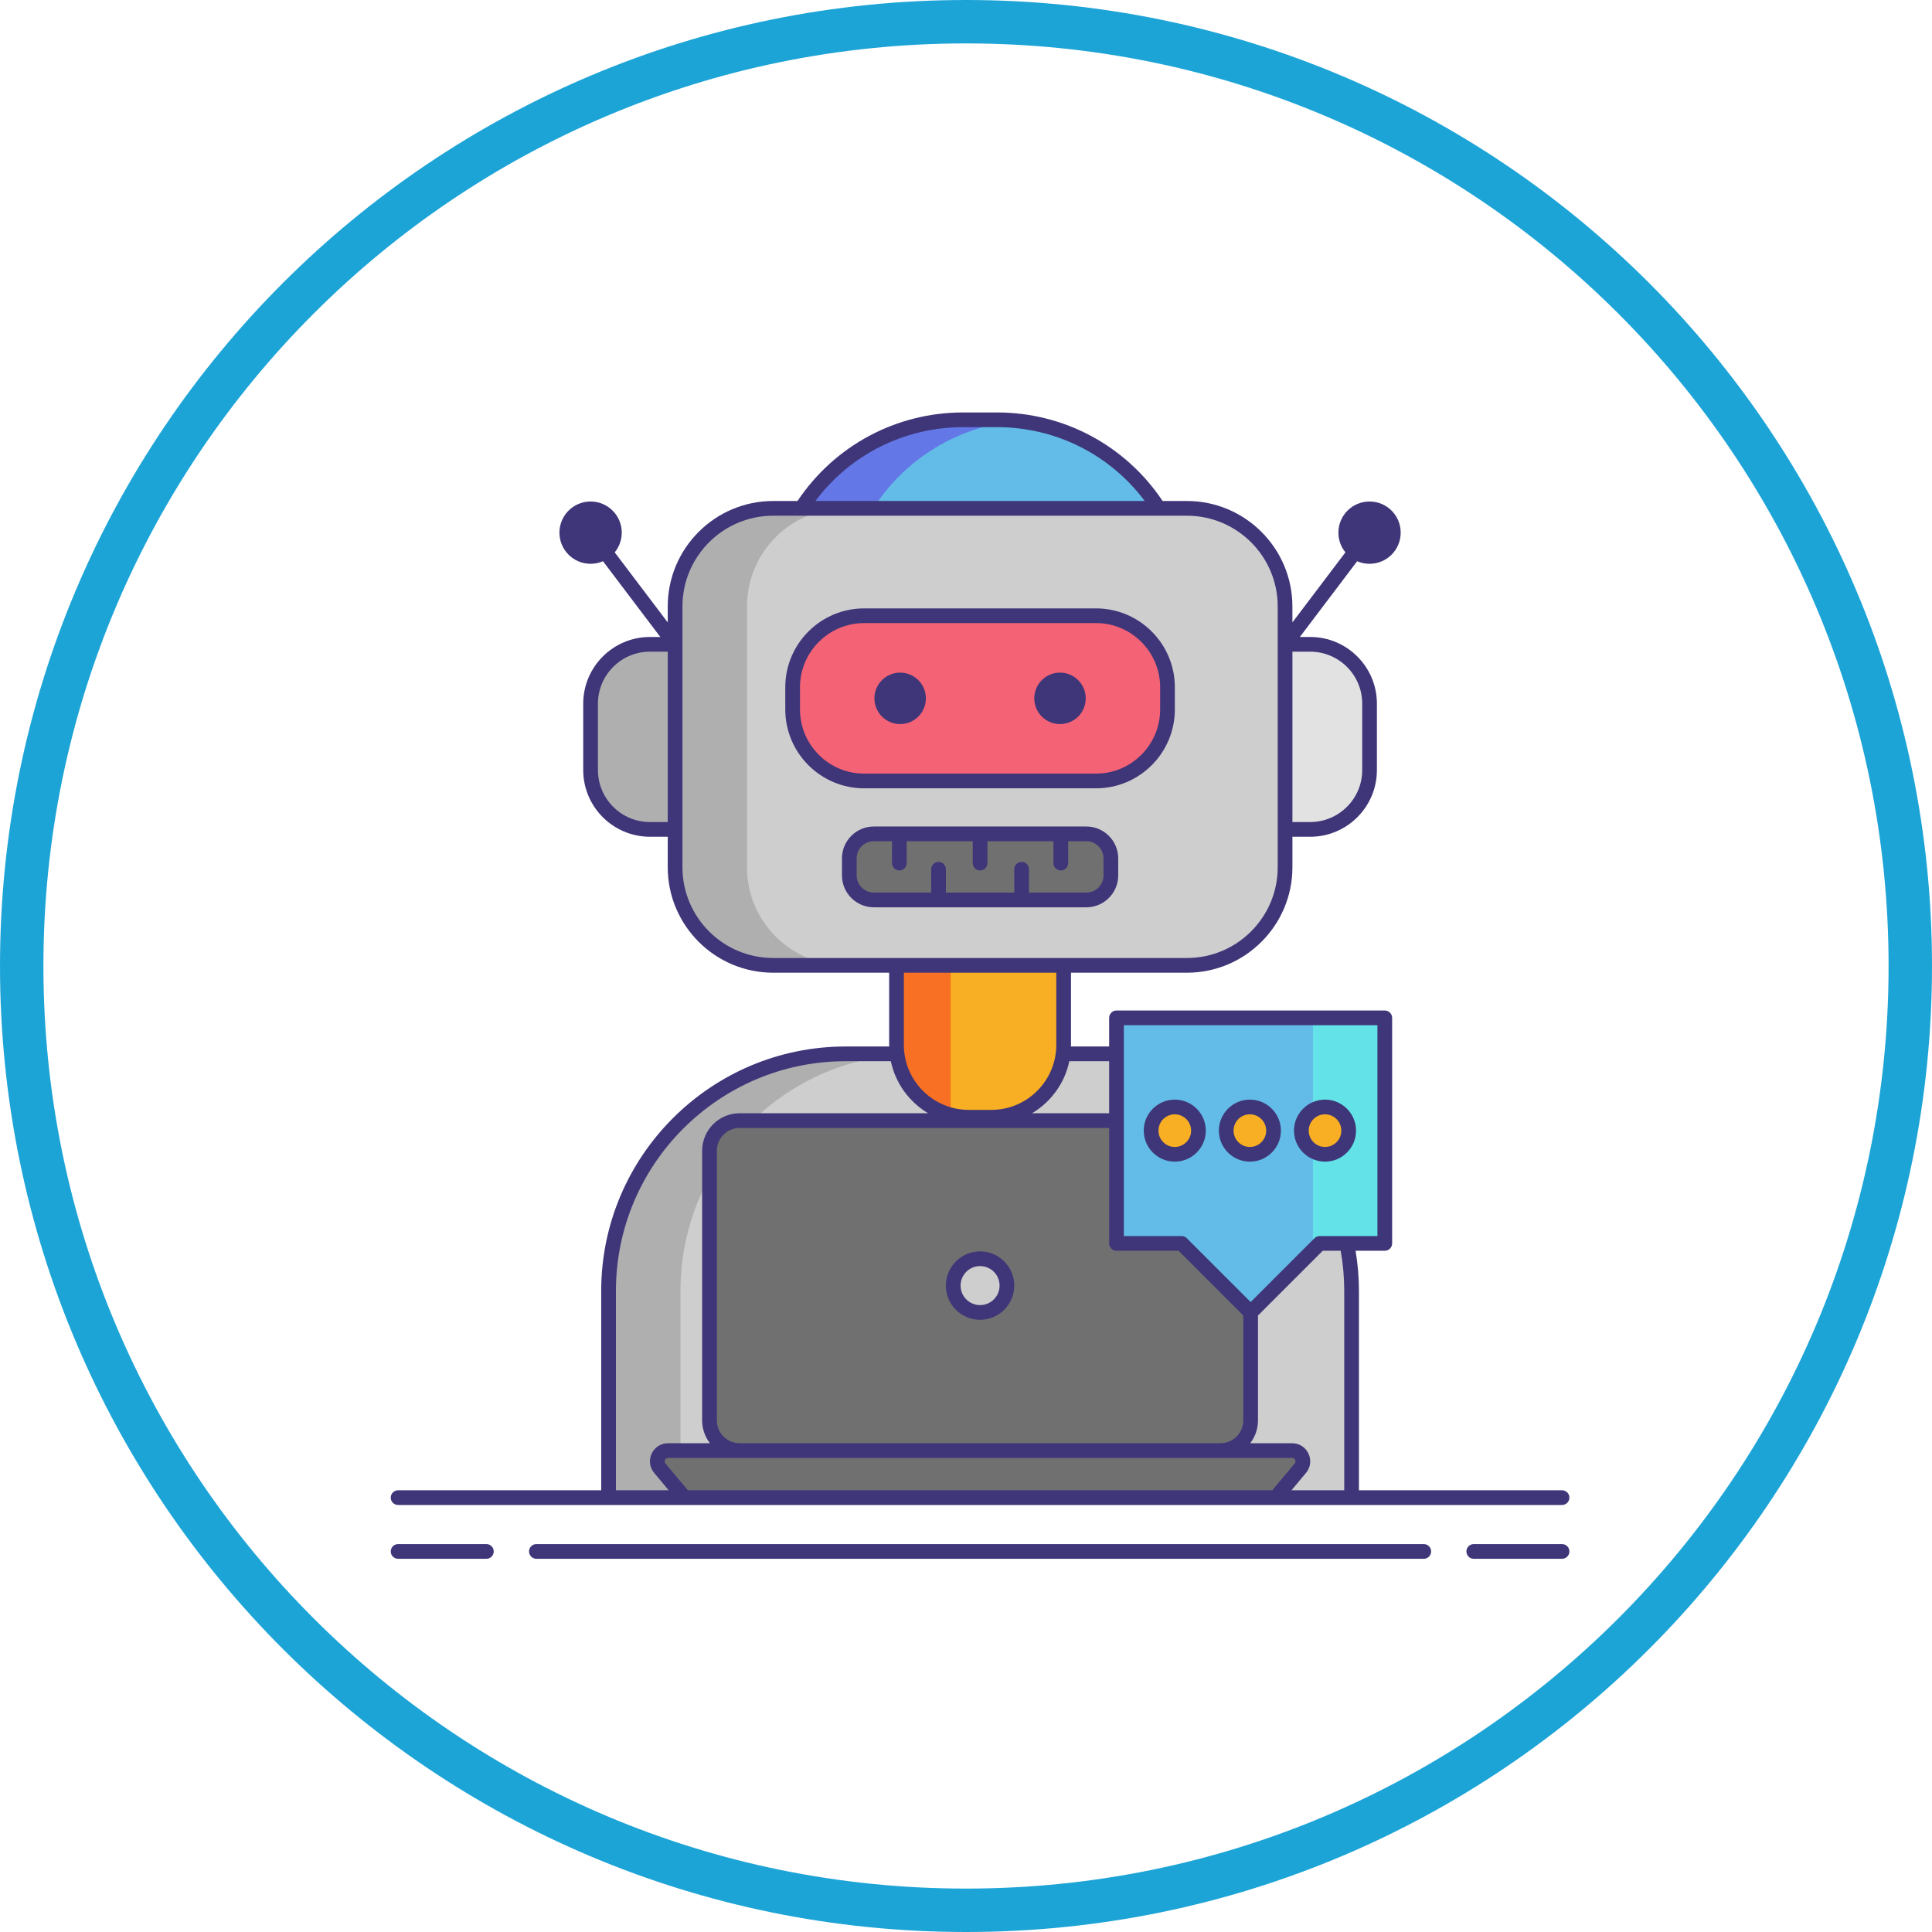 <svg width="89" height="89" viewBox="0 0 89 89" fill="none" xmlns="http://www.w3.org/2000/svg">
<path d="M44.5 88C68.524 88 88 68.524 88 44.5C88 20.476 68.524 1 44.5 1C20.476 1 1 20.476 1 44.5C1 68.524 20.476 88 44.5 88Z" stroke="#1DA4D7" stroke-width="2"/>
<path d="M51.34 48.547H38.957C32.925 48.547 28.034 53.437 28.034 59.47V68.99H62.263V59.47C62.263 53.437 57.373 48.547 51.34 48.547Z" fill="#CECECE"/>
<path d="M42.27 48.547H38.957C32.925 48.547 28.034 53.437 28.034 59.47V68.99H31.347V59.47C31.347 53.437 36.238 48.547 42.27 48.547Z" fill="#AFAFAF"/>
<path d="M45.666 51.467H44.631C42.791 51.467 41.299 49.975 41.299 48.135V42.207C41.299 40.367 42.791 38.875 44.631 38.875H45.666C47.506 38.875 48.998 40.367 48.998 42.207V48.135C48.998 49.975 47.506 51.467 45.666 51.467Z" fill="#F8AF23"/>
<path d="M41.299 42.207V48.135C41.299 49.686 42.361 50.986 43.795 51.357V38.985C42.361 39.356 41.299 40.656 41.299 42.207Z" fill="#F87023"/>
<path d="M54.679 44.47H35.617C33.121 44.47 31.099 42.448 31.099 39.952V27.936C31.099 25.441 33.121 23.418 35.617 23.418H54.679C57.175 23.418 59.197 25.441 59.197 27.936V39.952C59.197 42.447 57.175 44.47 54.679 44.47Z" fill="#CECECE"/>
<path d="M34.412 39.952V27.936C34.412 25.441 36.434 23.418 38.93 23.418H35.617C33.121 23.418 31.099 25.441 31.099 27.936V39.952C31.099 42.448 33.121 44.47 35.617 44.47H38.93C36.435 44.47 34.412 42.447 34.412 39.952Z" fill="#AFAFAF"/>
<path d="M29.939 38.207H31.099V29.681H29.939C28.43 29.681 27.206 30.905 27.206 32.414V35.474C27.206 36.983 28.43 38.207 29.939 38.207Z" fill="#AFAFAF"/>
<path d="M60.358 38.207H59.198V29.681H60.358C61.867 29.681 63.091 30.905 63.091 32.414V35.474C63.09 36.983 61.867 38.207 60.358 38.207Z" fill="#E2E2E2"/>
<path d="M50.488 35.976H39.808C37.989 35.976 36.514 34.502 36.514 32.682V31.659C36.514 29.84 37.989 28.365 39.808 28.365H50.488C52.307 28.365 53.782 29.84 53.782 31.659V32.682C53.782 34.502 52.307 35.976 50.488 35.976Z" fill="#F46275"/>
<path d="M41.467 33.356C42.121 33.356 42.652 32.825 42.652 32.17C42.652 31.516 42.121 30.985 41.467 30.985C40.812 30.985 40.281 31.516 40.281 32.17C40.281 32.825 40.812 33.356 41.467 33.356Z" fill="#3F3679"/>
<path d="M48.83 33.356C49.485 33.356 50.016 32.825 50.016 32.17C50.016 31.516 49.485 30.985 48.83 30.985C48.175 30.985 47.645 31.516 47.645 32.17C47.645 32.825 48.175 33.356 48.83 33.356Z" fill="#3F3679"/>
<path d="M50.044 41.457H40.255C39.631 41.457 39.125 40.951 39.125 40.328V39.542C39.125 38.918 39.631 38.412 40.255 38.412H50.044C50.668 38.412 51.173 38.918 51.173 39.542V40.328C51.173 40.951 50.668 41.457 50.044 41.457Z" fill="#707070"/>
<path d="M45.929 19.339H44.369C41.352 19.339 38.544 20.877 36.917 23.418H53.381C51.755 20.877 48.946 19.339 45.929 19.339Z" fill="#63BCE7"/>
<path d="M46.804 19.387C46.514 19.358 46.222 19.339 45.927 19.339H44.368C41.351 19.339 38.542 20.877 36.916 23.418H40.229C41.696 21.125 44.127 19.654 46.804 19.387Z" fill="#6377E7"/>
<path d="M27.206 25.972C27.999 25.972 28.642 25.33 28.642 24.537C28.642 23.744 27.999 23.102 27.206 23.102C26.414 23.102 25.771 23.744 25.771 24.537C25.771 25.33 26.414 25.972 27.206 25.972Z" fill="#3F3679"/>
<path d="M63.09 25.972C63.883 25.972 64.525 25.33 64.525 24.537C64.525 23.744 63.883 23.102 63.09 23.102C62.297 23.102 61.655 23.744 61.655 24.537C61.655 25.33 62.297 25.972 63.09 25.972Z" fill="#3F3679"/>
<path d="M56.224 66.823H34.073C33.306 66.823 32.684 66.201 32.684 65.434V53.011C32.684 52.244 33.306 51.622 34.073 51.622H56.224C56.991 51.622 57.613 52.244 57.613 53.011V65.434C57.613 66.201 56.991 66.823 56.224 66.823Z" fill="#707070"/>
<path d="M58.768 68.99H31.53L30.395 67.634C30.126 67.313 30.355 66.823 30.774 66.823H59.524C59.943 66.823 60.172 67.313 59.903 67.634L58.768 68.99Z" fill="#707070"/>
<path d="M45.148 60.46C45.831 60.46 46.385 59.906 46.385 59.223C46.385 58.539 45.831 57.986 45.148 57.986C44.465 57.986 43.911 58.539 43.911 59.223C43.911 59.906 44.465 60.46 45.148 60.46Z" fill="#CECECE"/>
<path d="M63.791 46.889V57.279H60.793L57.612 60.46L54.432 57.279H51.433V46.889H63.791Z" fill="#63BCE7"/>
<path d="M63.792 46.889V57.279H60.794L60.48 57.593V46.889H63.792Z" fill="#63E2E7"/>
<path d="M61.038 53.174C61.64 53.174 62.129 52.686 62.129 52.084C62.129 51.482 61.64 50.993 61.038 50.993C60.436 50.993 59.948 51.482 59.948 52.084C59.948 52.686 60.436 53.174 61.038 53.174Z" fill="#F8AF23"/>
<path d="M57.578 53.174C58.18 53.174 58.668 52.686 58.668 52.084C58.668 51.482 58.18 50.993 57.578 50.993C56.975 50.993 56.487 51.482 56.487 52.084C56.487 52.686 56.975 53.174 57.578 53.174Z" fill="#F8AF23"/>
<path d="M54.117 53.174C54.719 53.174 55.208 52.686 55.208 52.084C55.208 51.482 54.719 50.993 54.117 50.993C53.515 50.993 53.027 51.482 53.027 52.084C53.027 52.686 53.515 53.174 54.117 53.174Z" fill="#F8AF23"/>
<path d="M22.406 71.13H18.339C18.152 71.13 18 71.282 18 71.469C18 71.656 18.152 71.808 18.339 71.808H22.406C22.593 71.808 22.744 71.656 22.744 71.469C22.744 71.282 22.593 71.13 22.406 71.13Z" fill="#3F3679"/>
<path d="M71.958 71.13H67.891C67.704 71.13 67.552 71.282 67.552 71.469C67.552 71.656 67.704 71.808 67.891 71.808H71.958C72.145 71.808 72.297 71.656 72.297 71.469C72.297 71.282 72.145 71.13 71.958 71.13Z" fill="#3F3679"/>
<path d="M65.588 71.13H24.709C24.522 71.13 24.371 71.282 24.371 71.469C24.371 71.656 24.522 71.808 24.709 71.808H65.588C65.775 71.808 65.927 71.656 65.927 71.469C65.927 71.282 65.775 71.13 65.588 71.13Z" fill="#3F3679"/>
<path d="M18.339 69.329H28.034H31.529H58.767H62.263H71.958C72.145 69.329 72.297 69.178 72.297 68.99C72.297 68.803 72.145 68.651 71.958 68.651H62.602V59.47C62.602 58.849 62.548 58.227 62.447 57.618H63.792C63.979 57.618 64.131 57.466 64.131 57.279V46.889C64.131 46.702 63.979 46.55 63.792 46.55H51.433C51.246 46.55 51.094 46.702 51.094 46.889V48.208H49.333C49.333 48.184 49.337 48.16 49.337 48.135V44.809H54.68C57.358 44.809 59.537 42.63 59.537 39.952V38.546H60.358C62.051 38.546 63.429 37.168 63.429 35.474V32.414C63.429 30.721 62.051 29.343 60.358 29.343H59.879L63.361 24.741C63.474 24.592 63.444 24.38 63.295 24.267C63.146 24.154 62.933 24.183 62.82 24.332L59.536 28.672V27.936C59.536 25.258 57.358 23.079 54.679 23.079H53.558C51.849 20.523 49.013 19 45.928 19H44.369C41.284 19 38.448 20.523 36.738 23.079H35.617C32.939 23.079 30.76 25.258 30.76 27.936V28.672L27.476 24.333C27.363 24.183 27.151 24.154 27.002 24.267C26.852 24.38 26.823 24.592 26.936 24.742L30.418 29.343H29.939C28.245 29.343 26.867 30.721 26.867 32.414V35.474C26.867 37.168 28.245 38.546 29.939 38.546H30.76V39.952C30.76 42.63 32.939 44.809 35.617 44.809H40.96V48.135C40.96 48.16 40.963 48.184 40.964 48.208H38.957C32.747 48.208 27.695 53.26 27.695 59.47V68.651H18.339C18.152 68.651 18 68.803 18 68.99C18 69.178 18.152 69.329 18.339 69.329ZM31.688 68.651L30.654 67.417C30.597 67.348 30.62 67.278 30.633 67.251C30.645 67.224 30.684 67.162 30.774 67.162H34.073H56.224H59.523C59.612 67.162 59.651 67.224 59.664 67.251C59.677 67.278 59.7 67.348 59.642 67.416L58.609 68.651L31.688 68.651ZM33.023 65.434V53.011C33.023 52.432 33.494 51.961 34.073 51.961H51.095V57.279C51.095 57.466 51.246 57.618 51.434 57.618H54.292L57.274 60.6V65.434C57.274 66.013 56.803 66.484 56.224 66.484H34.073C33.494 66.484 33.023 66.013 33.023 65.434ZM61.924 59.47V68.651H59.493L60.162 67.852C60.372 67.601 60.416 67.261 60.278 66.965C60.139 66.668 59.85 66.484 59.523 66.484H57.593C57.817 66.193 57.951 65.829 57.951 65.434V60.6L60.934 57.618H61.761C61.869 58.225 61.924 58.848 61.924 59.47ZM51.772 47.228H63.453V56.94H60.794C60.704 56.94 60.617 56.976 60.554 57.039L57.613 59.98L54.671 57.039C54.608 56.976 54.522 56.94 54.432 56.94H51.772V47.228H51.772ZM51.094 48.886V51.283H47.544C48.409 50.765 49.047 49.904 49.259 48.886H51.094ZM62.752 32.414V35.474C62.752 36.794 61.678 37.868 60.358 37.868H59.537V30.02H60.358C61.678 30.02 62.752 31.094 62.752 32.414ZM44.369 19.678H45.928C48.631 19.678 51.131 20.938 52.733 23.079H37.563C39.166 20.938 41.666 19.678 44.369 19.678ZM29.939 37.868C28.619 37.868 27.545 36.794 27.545 35.474V32.414C27.545 31.094 28.619 30.02 29.939 30.02H30.76V37.868H29.939ZM31.438 39.952V38.207V29.681V27.936C31.438 25.631 33.313 23.757 35.617 23.757H36.917H53.38H54.68C56.984 23.757 58.859 25.631 58.859 27.936V29.681V38.207V39.952C58.859 42.257 56.984 44.131 54.68 44.131H35.617C33.312 44.131 31.438 42.257 31.438 39.952ZM48.659 44.809V48.135C48.659 49.786 47.316 51.128 45.666 51.128H44.631C42.981 51.128 41.638 49.786 41.638 48.135V44.809H48.659ZM28.373 59.47C28.373 53.634 33.121 48.886 38.957 48.886H41.038C41.25 49.904 41.887 50.765 42.753 51.283H34.073C33.12 51.283 32.345 52.058 32.345 53.011V65.434C32.345 65.829 32.48 66.192 32.704 66.484H30.774C30.447 66.484 30.157 66.668 30.019 66.964C29.88 67.26 29.925 67.6 30.135 67.851L30.804 68.651H28.373V59.47Z" fill="#3F3679"/>
<path d="M50.488 28.026H39.808C37.805 28.026 36.175 29.656 36.175 31.659V32.682C36.175 34.685 37.805 36.315 39.808 36.315H50.488C52.491 36.315 54.121 34.685 54.121 32.682V31.659C54.121 29.656 52.491 28.026 50.488 28.026ZM53.443 32.682C53.443 34.312 52.117 35.638 50.488 35.638H39.808C38.179 35.638 36.853 34.312 36.853 32.682V31.659C36.853 30.029 38.179 28.703 39.808 28.703H50.488C52.117 28.703 53.443 30.029 53.443 31.659V32.682Z" fill="#3F3679"/>
<path d="M50.044 38.074H40.254C39.444 38.074 38.786 38.732 38.786 39.542V40.328C38.786 41.137 39.444 41.796 40.254 41.796H50.044C50.853 41.796 51.512 41.137 51.512 40.328V39.542C51.512 38.732 50.853 38.074 50.044 38.074ZM50.834 40.328C50.834 40.764 50.48 41.118 50.044 41.118H47.401V40.043C47.401 39.856 47.25 39.705 47.063 39.705C46.875 39.705 46.724 39.856 46.724 40.043V41.118H43.574V40.043C43.574 39.856 43.422 39.705 43.235 39.705C43.048 39.705 42.896 39.856 42.896 40.043V41.118H40.254C39.818 41.118 39.463 40.764 39.463 40.328V39.542C39.463 39.106 39.818 38.751 40.254 38.751H41.091V39.761C41.091 39.948 41.242 40.099 41.43 40.099C41.617 40.099 41.769 39.948 41.769 39.761V38.751H44.81V39.761C44.81 39.948 44.962 40.099 45.149 40.099C45.336 40.099 45.488 39.948 45.488 39.761V38.751H48.529V39.761C48.529 39.948 48.68 40.099 48.868 40.099C49.055 40.099 49.206 39.948 49.206 39.761V38.751H50.044C50.48 38.751 50.834 39.106 50.834 39.542V40.328Z" fill="#3F3679"/>
<path d="M45.148 57.646C44.279 57.646 43.572 58.353 43.572 59.222C43.572 60.092 44.279 60.798 45.148 60.798C46.017 60.798 46.724 60.092 46.724 59.222C46.724 58.353 46.017 57.646 45.148 57.646ZM45.148 60.121C44.653 60.121 44.25 59.718 44.25 59.222C44.25 58.727 44.653 58.324 45.148 58.324C45.644 58.324 46.047 58.727 46.047 59.222C46.047 59.718 45.644 60.121 45.148 60.121Z" fill="#3F3679"/>
<path d="M61.039 53.513C61.827 53.513 62.468 52.872 62.468 52.084C62.468 51.296 61.827 50.655 61.039 50.655C60.251 50.655 59.609 51.296 59.609 52.084C59.609 52.872 60.251 53.513 61.039 53.513ZM61.039 51.332C61.453 51.332 61.79 51.67 61.79 52.084C61.79 52.498 61.453 52.836 61.039 52.836C60.624 52.836 60.287 52.498 60.287 52.084C60.287 51.67 60.624 51.332 61.039 51.332Z" fill="#3F3679"/>
<path d="M57.577 53.513C58.365 53.513 59.007 52.872 59.007 52.084C59.007 51.296 58.365 50.655 57.577 50.655C56.789 50.655 56.148 51.296 56.148 52.084C56.148 52.872 56.789 53.513 57.577 53.513ZM57.577 51.332C57.992 51.332 58.329 51.67 58.329 52.084C58.329 52.498 57.992 52.836 57.577 52.836C57.163 52.836 56.826 52.498 56.826 52.084C56.826 51.67 57.163 51.332 57.577 51.332Z" fill="#3F3679"/>
<path d="M55.547 52.084C55.547 51.296 54.905 50.655 54.117 50.655C53.329 50.655 52.688 51.296 52.688 52.084C52.688 52.872 53.329 53.513 54.117 53.513C54.905 53.513 55.547 52.872 55.547 52.084ZM54.117 52.836C53.703 52.836 53.366 52.498 53.366 52.084C53.366 51.67 53.703 51.332 54.117 51.332C54.532 51.332 54.869 51.67 54.869 52.084C54.869 52.498 54.532 52.836 54.117 52.836Z" fill="#3F3679"/>
</svg>
